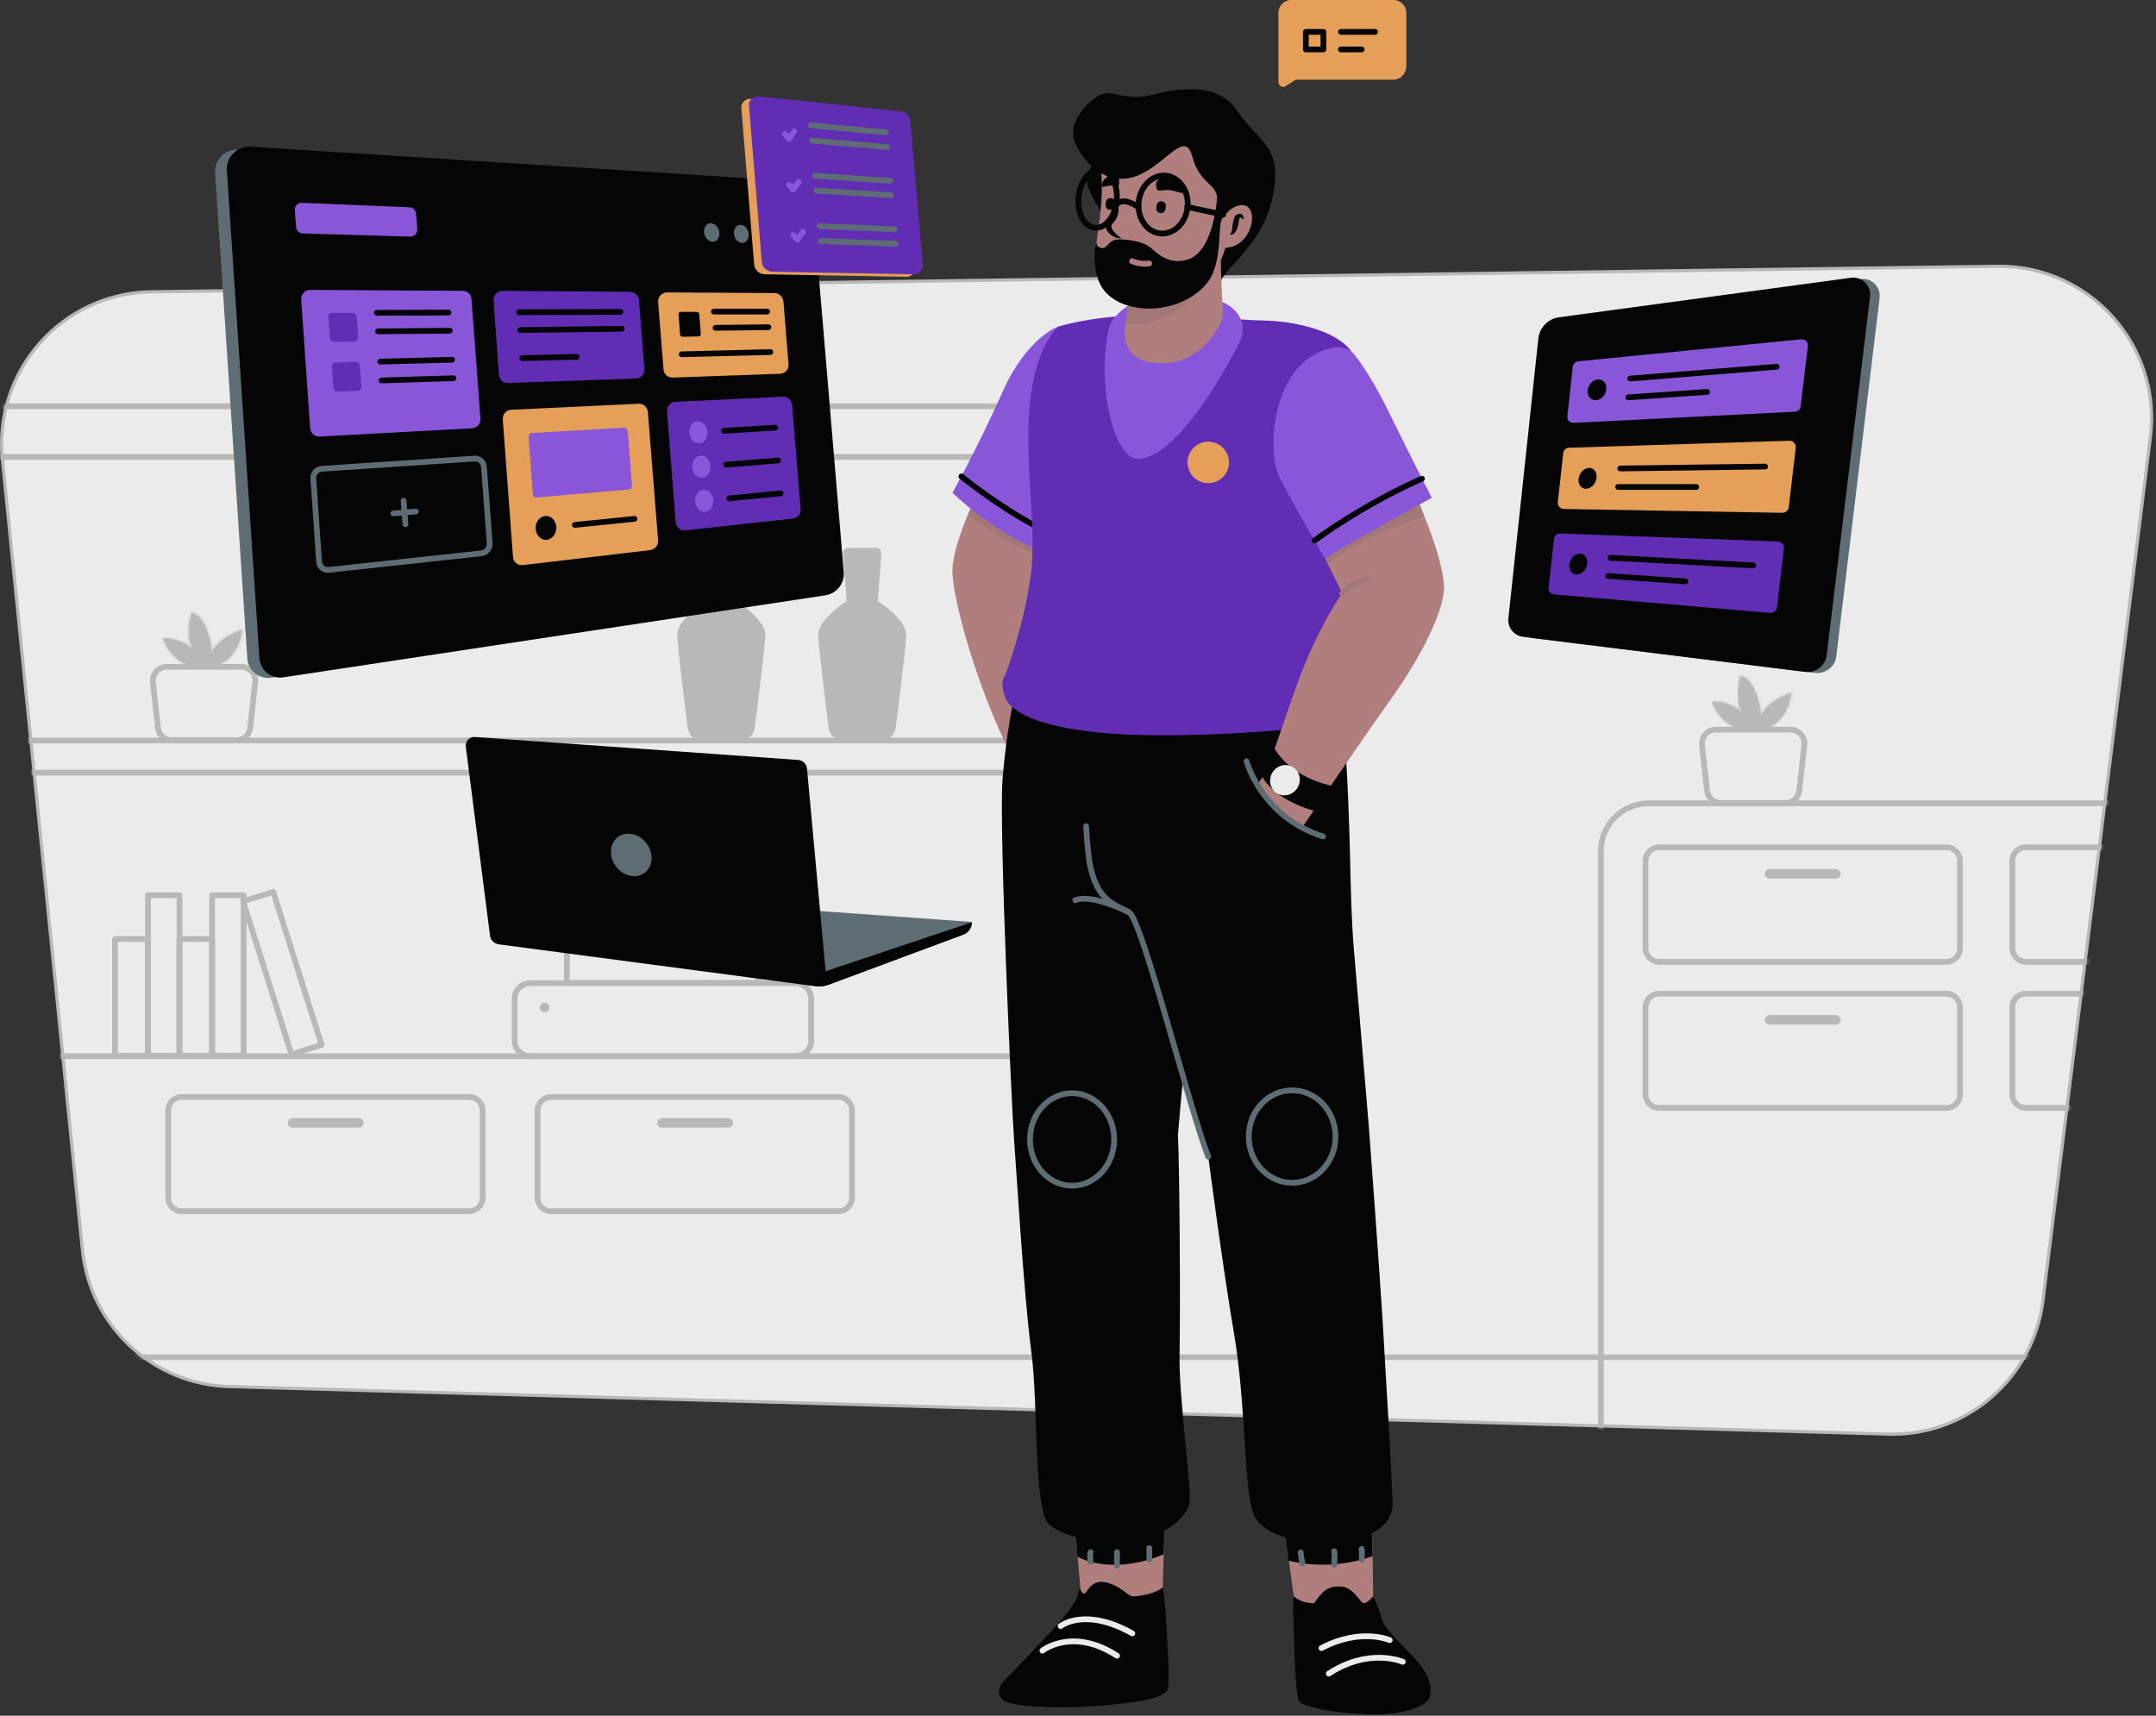 <svg width="676" height="538" viewBox="0 0 676 538" fill="none" xmlns="http://www.w3.org/2000/svg">
<rect x="0" y="0" width="676" height="538" fill="#333333" stroke="none"/>
<g opacity="0.9">
<path d="M591.859 449.7L591.857 449.7L71.857 434.8C47.908 434.107 28.215 415.8 25.84 391.95L25.84 391.95L0.74 143.95C-2.031 116.141 19.544 91.896 47.449 91.5C47.45 91.5 47.45 91.5 47.45 91.5L626.249 83.5C655.147 83.104 677.809 108.34 674.246 137.038L640.546 407.938C637.478 432.384 616.398 450.492 591.859 449.7Z" fill="white" stroke="#C6C6C6"/>
<mask id="mask0_301:4755" style="mask-type:alpha" maskUnits="userSpaceOnUse" x="0" y="82" width="676" height="369">
<path d="M591.859 449.7L591.857 449.7L71.857 434.8C47.908 434.107 28.215 415.8 25.84 391.95L25.84 391.95L0.74 143.95C-2.031 116.141 19.544 91.896 47.45 91.5C47.45 91.5 47.45 91.5 47.45 91.5L626.25 83.5C655.147 83.104 677.809 108.34 674.246 137.038L640.547 407.938C637.478 432.384 616.399 450.492 591.859 449.7Z" fill="#EAF9F3" stroke="#C6C6C6"/>
</mask>
<g mask="url(#mask0_301:4755)">
<path d="M516.943 517.5H932.443C940.743 517.5 947.443 510.8 947.443 502.5V266.9C947.443 258.6 940.743 251.9 932.443 251.9H516.943C508.643 251.9 501.943 258.6 501.943 266.9V502.5C501.943 510.8 508.743 517.5 516.943 517.5Z" stroke="#C6C6C6" stroke-width="1.8" stroke-miterlimit="10" stroke-linecap="round" stroke-linejoin="round"/>
<path d="M-32.157 501.7H386.943C395.243 501.7 401.943 495 401.943 486.7V142.4C401.943 134.1 395.243 127.4 386.943 127.4H-32.157C-40.458 127.4 -47.157 134.1 -47.157 142.4V486.7C-47.157 495 -40.358 501.7 -32.157 501.7Z" stroke="#C6C6C6" stroke-width="1.8" stroke-miterlimit="10" stroke-linecap="round" stroke-linejoin="round"/>
<path d="M539.543 251.8H559.843C562.043 251.8 563.842 250.2 564.142 248L565.743 233.6C566.043 231.1 564.043 228.8 561.443 228.8H537.943C535.343 228.8 533.442 231 533.642 233.6L535.243 248C535.543 250.2 537.343 251.8 539.543 251.8Z" stroke="#C6C6C6" stroke-width="1.8" stroke-miterlimit="10" stroke-linecap="round" stroke-linejoin="round"/>
<mask id="path-6-inside-1_301:4755" fill="white">
<path d="M552.043 228.9C552.043 228.9 560.043 228.1 561.643 217.3C561.643 217.3 554.443 219.4 552.143 224.5C552.143 224.5 551.143 213.1 545.743 212C545.743 212 543.343 220.5 547.143 224.7C547.143 224.7 544.243 219.9 536.843 220C536.843 220 538.743 226.8 546.043 228.8"/>
</mask>
<path d="M552.043 228.9C552.043 228.9 560.043 228.1 561.643 217.3C561.643 217.3 554.443 219.4 552.143 224.5C552.143 224.5 551.143 213.1 545.743 212C545.743 212 543.343 220.5 547.143 224.7C547.143 224.7 544.243 219.9 536.843 220C536.843 220 538.743 226.8 546.043 228.8" fill="#C6C6C6"/>
<path d="M561.643 217.3L562.632 217.447L562.86 215.903L561.363 216.34L561.643 217.3ZM552.143 224.5L551.146 224.587L551.481 228.4L553.054 224.911L552.143 224.5ZM545.743 212L545.942 211.02L545.032 210.835L544.78 211.728L545.743 212ZM547.143 224.7L546.401 225.371L547.998 224.183L547.143 224.7ZM536.843 220L536.829 219L535.53 219.018L535.879 220.269L536.843 220ZM552.043 228.9C552.142 229.895 552.143 229.895 552.143 229.895C552.144 229.895 552.144 229.895 552.145 229.895C552.146 229.895 552.147 229.894 552.149 229.894C552.151 229.894 552.155 229.894 552.158 229.893C552.166 229.893 552.175 229.891 552.186 229.89C552.208 229.887 552.238 229.883 552.275 229.878C552.349 229.867 552.452 229.851 552.58 229.826C552.834 229.777 553.19 229.695 553.618 229.56C554.471 229.292 555.619 228.813 556.818 227.967C559.246 226.257 561.792 223.113 562.632 217.447L560.653 217.153C559.893 222.287 557.639 224.943 555.667 226.333C554.666 227.037 553.714 227.433 553.018 227.652C552.67 227.762 552.388 227.826 552.199 227.863C552.105 227.881 552.034 227.892 551.99 227.899C551.968 227.902 551.953 227.904 551.945 227.905C551.941 227.905 551.939 227.905 551.938 227.905C551.938 227.905 551.939 227.905 551.939 227.905C551.94 227.905 551.94 227.905 551.941 227.905C551.941 227.905 551.942 227.905 551.942 227.905C551.942 227.905 551.943 227.905 552.043 228.9ZM561.643 217.3C561.363 216.34 561.362 216.34 561.362 216.34C561.362 216.34 561.361 216.34 561.361 216.34C561.361 216.341 561.36 216.341 561.359 216.341C561.357 216.341 561.355 216.342 561.353 216.343C561.348 216.344 561.341 216.346 561.333 216.349C561.316 216.354 561.293 216.361 561.263 216.37C561.204 216.389 561.119 216.416 561.011 216.452C560.796 216.524 560.491 216.631 560.119 216.776C559.377 217.065 558.361 217.505 557.268 218.114C555.113 219.314 552.513 221.247 551.231 224.089L553.054 224.911C554.073 222.653 556.222 220.986 558.242 219.861C559.236 219.307 560.165 218.904 560.844 218.64C561.183 218.508 561.458 218.411 561.646 218.348C561.74 218.317 561.812 218.294 561.859 218.279C561.882 218.272 561.9 218.267 561.91 218.264C561.916 218.262 561.92 218.261 561.922 218.26C561.923 218.26 561.923 218.26 561.923 218.26C561.923 218.26 561.923 218.26 561.923 218.26C561.923 218.26 561.923 218.26 561.923 218.26C561.923 218.26 561.923 218.26 561.643 217.3ZM552.143 224.5C553.139 224.413 553.139 224.412 553.139 224.412C553.139 224.412 553.139 224.412 553.139 224.411C553.139 224.411 553.138 224.41 553.138 224.409C553.138 224.407 553.138 224.404 553.138 224.401C553.137 224.394 553.136 224.385 553.135 224.372C553.133 224.348 553.129 224.314 553.125 224.269C553.115 224.18 553.101 224.051 553.082 223.888C553.042 223.562 552.98 223.099 552.889 222.54C552.706 221.425 552.403 219.918 551.923 218.367C551.445 216.824 550.777 215.187 549.841 213.845C548.906 212.504 547.636 211.365 545.942 211.02L545.543 212.98C546.549 213.185 547.429 213.883 548.2 214.989C548.971 216.094 549.565 217.513 550.012 218.958C550.457 220.395 550.742 221.806 550.915 222.863C551.002 223.391 551.06 223.826 551.096 224.128C551.114 224.279 551.127 224.396 551.135 224.474C551.139 224.514 551.142 224.543 551.144 224.562C551.145 224.572 551.146 224.579 551.146 224.583C551.146 224.585 551.146 224.586 551.146 224.587C551.146 224.587 551.146 224.588 551.146 224.588C551.146 224.588 551.146 224.588 551.146 224.588C551.146 224.588 551.146 224.587 552.143 224.5ZM545.743 212C544.78 211.728 544.78 211.729 544.78 211.729C544.78 211.729 544.78 211.729 544.78 211.73C544.78 211.73 544.779 211.731 544.779 211.732C544.779 211.734 544.778 211.736 544.777 211.739C544.776 211.744 544.774 211.752 544.771 211.761C544.766 211.78 544.759 211.807 544.749 211.842C544.731 211.911 544.706 212.011 544.675 212.138C544.613 212.392 544.531 212.757 544.445 213.205C544.273 214.1 544.084 215.343 544.019 216.728C543.891 219.435 544.222 222.962 546.401 225.371L547.884 224.029C546.264 222.238 545.894 219.415 546.016 216.822C546.076 215.557 546.25 214.412 546.409 213.582C546.488 213.168 546.564 212.836 546.619 212.609C546.646 212.495 546.669 212.408 546.684 212.351C546.691 212.322 546.697 212.301 546.7 212.288C546.702 212.281 546.704 212.276 546.704 212.274C546.705 212.272 546.705 212.272 546.705 212.271C546.705 212.271 546.705 212.271 546.705 212.271C546.705 212.271 546.705 212.271 546.705 212.271C546.705 212.272 546.705 212.272 545.743 212ZM547.143 224.7C547.998 224.183 547.998 224.182 547.998 224.182C547.998 224.182 547.997 224.181 547.997 224.181C547.997 224.18 547.996 224.179 547.996 224.178C547.994 224.176 547.993 224.174 547.992 224.172C547.989 224.167 547.985 224.161 547.98 224.154C547.971 224.139 547.959 224.121 547.944 224.098C547.914 224.052 547.872 223.989 547.817 223.912C547.707 223.758 547.546 223.547 547.33 223.298C546.9 222.8 546.25 222.147 545.352 221.501C543.546 220.201 540.765 218.947 536.829 219L536.856 221C540.321 220.953 542.689 222.049 544.183 223.124C544.935 223.665 545.473 224.207 545.817 224.605C545.989 224.805 546.113 224.967 546.19 225.076C546.229 225.13 546.256 225.17 546.272 225.195C546.28 225.207 546.285 225.215 546.288 225.219C546.289 225.221 546.289 225.222 546.289 225.221C546.289 225.221 546.289 225.221 546.288 225.22C546.288 225.22 546.288 225.219 546.288 225.219C546.287 225.219 546.287 225.218 546.287 225.218C546.287 225.218 546.287 225.217 547.143 224.7ZM536.843 220C535.879 220.269 535.88 220.27 535.88 220.27C535.88 220.27 535.88 220.271 535.88 220.271C535.88 220.272 535.88 220.273 535.881 220.274C535.881 220.276 535.882 220.278 535.883 220.281C535.884 220.287 535.887 220.294 535.889 220.303C535.894 220.321 535.902 220.345 535.911 220.375C535.93 220.435 535.957 220.52 535.994 220.625C536.068 220.837 536.18 221.134 536.337 221.494C536.651 222.213 537.149 223.188 537.89 224.23C539.375 226.317 541.852 228.689 545.778 229.764L546.307 227.836C542.933 226.911 540.81 224.883 539.52 223.07C538.874 222.162 538.44 221.312 538.17 220.693C538.035 220.385 537.941 220.135 537.883 219.967C537.853 219.883 537.833 219.819 537.82 219.779C537.814 219.759 537.81 219.744 537.807 219.736C537.806 219.732 537.805 219.73 537.805 219.729C537.805 219.728 537.805 219.728 537.805 219.729C537.805 219.729 537.805 219.729 537.805 219.729C537.805 219.73 537.805 219.73 537.805 219.73C537.806 219.73 537.806 219.731 536.843 220Z" fill="#C6C6C6" mask="url(#path-6-inside-1_301:4755)"/>
<path d="M53.843 232.1H74.143C76.343 232.1 78.142 230.5 78.442 228.3L80.043 213.9C80.343 211.4 78.343 209.1 75.743 209.1H52.242C49.642 209.1 47.742 211.3 47.943 213.9L49.542 228.3C49.742 230.4 51.643 232.1 53.843 232.1Z" stroke="#C6C6C6" stroke-width="1.8" stroke-miterlimit="10" stroke-linecap="round" stroke-linejoin="round"/>
<mask id="path-9-inside-2_301:4755" fill="white">
<path d="M66.343 209.1C66.343 209.1 74.343 208.3 75.942 197.5C75.942 197.5 68.743 199.6 66.442 204.7C66.442 204.7 65.442 193.3 60.042 192.2C60.042 192.2 57.642 200.7 61.443 204.9C61.443 204.9 58.542 200.1 51.142 200.2C51.142 200.2 53.042 207 60.343 209"/>
</mask>
<path d="M66.343 209.1C66.343 209.1 74.343 208.3 75.942 197.5C75.942 197.5 68.743 199.6 66.442 204.7C66.442 204.7 65.442 193.3 60.042 192.2C60.042 192.2 57.642 200.7 61.443 204.9C61.443 204.9 58.542 200.1 51.142 200.2C51.142 200.2 53.042 207 60.343 209" fill="#C6C6C6"/>
<path d="M75.942 197.5L76.932 197.647L77.16 196.103L75.662 196.54L75.942 197.5ZM66.442 204.7L65.446 204.787L65.781 208.6L67.354 205.111L66.442 204.7ZM60.042 192.2L60.242 191.22L59.332 191.035L59.08 191.928L60.042 192.2ZM61.443 204.9L60.701 205.571L62.298 204.383L61.443 204.9ZM51.142 200.2L51.129 199.2L49.83 199.218L50.179 200.469L51.142 200.2ZM66.343 209.1C66.442 210.095 66.443 210.095 66.443 210.095C66.444 210.095 66.444 210.095 66.445 210.095C66.446 210.095 66.447 210.095 66.449 210.094C66.451 210.094 66.454 210.094 66.458 210.093C66.466 210.093 66.475 210.091 66.486 210.09C66.508 210.087 66.538 210.084 66.575 210.078C66.649 210.068 66.752 210.051 66.879 210.026C67.135 209.977 67.49 209.895 67.918 209.76C68.771 209.492 69.919 209.013 71.118 208.168C73.546 206.457 76.092 203.313 76.932 197.647L74.953 197.353C74.193 202.487 71.939 205.143 69.967 206.533C68.966 207.237 68.014 207.633 67.317 207.852C66.97 207.962 66.688 208.026 66.499 208.063C66.405 208.081 66.334 208.092 66.29 208.099C66.268 208.102 66.253 208.104 66.245 208.105C66.241 208.105 66.239 208.105 66.239 208.105C66.238 208.105 66.239 208.105 66.239 208.105C66.24 208.105 66.24 208.105 66.241 208.105C66.241 208.105 66.242 208.105 66.242 208.105C66.242 208.105 66.243 208.105 66.343 209.1ZM75.942 197.5C75.662 196.54 75.662 196.54 75.662 196.54C75.662 196.54 75.661 196.54 75.661 196.54C75.661 196.541 75.66 196.541 75.659 196.541C75.657 196.542 75.656 196.542 75.653 196.543C75.648 196.544 75.641 196.546 75.633 196.549C75.617 196.554 75.593 196.561 75.563 196.57C75.504 196.589 75.419 196.616 75.311 196.652C75.096 196.724 74.791 196.831 74.419 196.976C73.677 197.265 72.661 197.705 71.569 198.314C69.413 199.514 66.812 201.447 65.531 204.289L67.354 205.111C68.373 202.853 70.522 201.186 72.542 200.061C73.536 199.507 74.465 199.104 75.144 198.84C75.483 198.708 75.758 198.611 75.946 198.549C76.04 198.517 76.112 198.494 76.159 198.479C76.183 198.472 76.2 198.467 76.21 198.464C76.216 198.462 76.22 198.461 76.222 198.46C76.223 198.46 76.223 198.46 76.223 198.46C76.223 198.46 76.223 198.46 76.223 198.46C76.223 198.46 76.223 198.46 76.223 198.46C76.223 198.46 76.222 198.46 75.942 197.5ZM66.442 204.7C67.439 204.613 67.439 204.612 67.439 204.612C67.439 204.612 67.439 204.612 67.439 204.611C67.439 204.611 67.439 204.61 67.438 204.609C67.438 204.607 67.438 204.604 67.438 204.601C67.437 204.594 67.436 204.585 67.435 204.572C67.433 204.548 67.429 204.514 67.425 204.469C67.415 204.38 67.401 204.251 67.382 204.088C67.343 203.762 67.28 203.299 67.189 202.74C67.006 201.625 66.703 200.118 66.223 198.567C65.745 197.024 65.077 195.387 64.141 194.045C63.206 192.704 61.936 191.565 60.242 191.22L59.843 193.18C60.849 193.385 61.729 194.083 62.5 195.189C63.271 196.294 63.865 197.713 64.312 199.158C64.757 200.595 65.042 202.006 65.215 203.063C65.302 203.591 65.36 204.026 65.396 204.328C65.414 204.479 65.427 204.596 65.435 204.674C65.439 204.714 65.442 204.743 65.444 204.762C65.445 204.772 65.446 204.779 65.446 204.783C65.446 204.785 65.446 204.786 65.446 204.787C65.446 204.788 65.446 204.788 65.446 204.788C65.446 204.788 65.446 204.788 65.446 204.788C65.446 204.788 65.446 204.787 66.442 204.7ZM60.042 192.2C59.08 191.928 59.08 191.929 59.08 191.929C59.08 191.929 59.08 191.929 59.08 191.93C59.08 191.93 59.079 191.931 59.079 191.932C59.079 191.934 59.078 191.936 59.077 191.939C59.076 191.944 59.074 191.952 59.071 191.961C59.066 191.98 59.059 192.007 59.049 192.042C59.031 192.111 59.006 192.211 58.975 192.338C58.913 192.592 58.831 192.957 58.745 193.405C58.573 194.3 58.384 195.543 58.319 196.928C58.191 199.635 58.522 203.162 60.701 205.571L62.184 204.229C60.563 202.438 60.194 199.615 60.316 197.022C60.376 195.757 60.55 194.612 60.709 193.782C60.788 193.368 60.864 193.036 60.919 192.809C60.946 192.695 60.968 192.608 60.984 192.551C60.991 192.522 60.997 192.501 61.001 192.488C61.002 192.481 61.004 192.476 61.004 192.474C61.005 192.472 61.005 192.472 61.005 192.471C61.005 192.471 61.005 192.471 61.005 192.471C61.005 192.471 61.005 192.471 61.005 192.471C61.005 192.472 61.005 192.472 60.042 192.2ZM61.443 204.9C62.298 204.383 62.298 204.382 62.298 204.382C62.298 204.382 62.297 204.381 62.297 204.381C62.297 204.38 62.296 204.379 62.296 204.378C62.294 204.376 62.293 204.374 62.292 204.372C62.289 204.367 62.285 204.361 62.28 204.354C62.271 204.339 62.259 204.321 62.244 204.298C62.214 204.252 62.172 204.189 62.117 204.112C62.007 203.958 61.846 203.747 61.63 203.498C61.2 203 60.55 202.347 59.652 201.701C57.846 200.401 55.065 199.147 51.129 199.2L51.156 201.2C54.62 201.153 56.989 202.249 58.483 203.324C59.236 203.865 59.773 204.407 60.117 204.805C60.289 205.005 60.413 205.167 60.49 205.276C60.529 205.33 60.556 205.37 60.572 205.395C60.58 205.407 60.585 205.415 60.588 205.419C60.589 205.421 60.589 205.422 60.589 205.421C60.589 205.421 60.589 205.421 60.588 205.42C60.588 205.42 60.588 205.419 60.588 205.419C60.587 205.419 60.587 205.418 60.587 205.418C60.587 205.418 60.587 205.417 61.443 204.9ZM51.142 200.2C50.179 200.469 50.18 200.47 50.18 200.47C50.18 200.47 50.18 200.471 50.18 200.471C50.18 200.472 50.181 200.473 50.181 200.474C50.181 200.476 50.182 200.478 50.183 200.481C50.184 200.487 50.187 200.494 50.189 200.503C50.194 200.521 50.202 200.545 50.211 200.575C50.23 200.635 50.257 200.72 50.294 200.825C50.368 201.037 50.48 201.334 50.637 201.694C50.951 202.413 51.449 203.388 52.19 204.43C53.675 206.517 56.152 208.889 60.078 209.964L60.607 208.036C57.233 207.111 55.11 205.083 53.82 203.27C53.174 202.362 52.74 201.512 52.47 200.893C52.335 200.585 52.241 200.335 52.183 200.167C52.153 200.083 52.133 200.019 52.12 199.979C52.114 199.959 52.11 199.944 52.107 199.936C52.106 199.932 52.105 199.93 52.105 199.929C52.105 199.928 52.105 199.928 52.105 199.929C52.105 199.929 52.105 199.929 52.105 199.929C52.105 199.93 52.105 199.93 52.105 199.93C52.105 199.931 52.106 199.931 51.142 200.2Z" fill="#C6C6C6" mask="url(#path-9-inside-2_301:4755)"/>
<path d="M520.143 301.6H610.343C612.643 301.6 614.543 299.7 614.543 297.4V269.9C614.543 267.6 612.643 265.7 610.343 265.7H520.143C517.843 265.7 515.943 267.6 515.943 269.9V297.3C515.943 299.7 517.843 301.6 520.143 301.6Z" stroke="#C6C6C6" stroke-width="1.8" stroke-miterlimit="10" stroke-linecap="round" stroke-linejoin="round"/>
<path d="M575.643 275H554.843C554.319 275 553.843 274.524 553.843 274C553.843 273.476 554.319 273 554.843 273H575.643C576.166 273 576.643 273.476 576.643 274C576.643 274.524 576.166 275 575.643 275Z" fill="#C6C6C6" stroke="#C6C6C6"/>
<path d="M520.143 347.4H610.343C612.643 347.4 614.543 345.5 614.543 343.2V315.8C614.543 313.5 612.643 311.6 610.343 311.6H520.143C517.843 311.6 515.943 313.5 515.943 315.8V343.2C515.943 345.5 517.843 347.4 520.143 347.4Z" stroke="#C6C6C6" stroke-width="1.8" stroke-miterlimit="10" stroke-linecap="round" stroke-linejoin="round"/>
<path d="M575.643 320.8H554.843C554.319 320.8 553.843 320.324 553.843 319.8C553.843 319.276 554.319 318.8 554.843 318.8H575.643C576.166 318.8 576.643 319.276 576.643 319.8C576.643 320.324 576.166 320.8 575.643 320.8Z" fill="#C6C6C6" stroke="#C6C6C6"/>
<path d="M56.943 379.8H147.143C149.443 379.8 151.343 377.9 151.343 375.6V348.2C151.343 345.9 149.443 344 147.143 344H56.943C54.642 344 52.742 345.9 52.742 348.2V375.6C52.742 377.9 54.642 379.8 56.943 379.8Z" stroke="#C6C6C6" stroke-width="1.8" stroke-miterlimit="10" stroke-linecap="round" stroke-linejoin="round"/>
<path d="M112.543 353.1H91.743C91.406 353.1 91.165 352.99 91.009 352.834C90.853 352.678 90.743 352.436 90.743 352.1C90.743 351.576 91.219 351.1 91.743 351.1H112.543C113.066 351.1 113.543 351.576 113.543 352.1C113.543 352.624 113.066 353.1 112.543 353.1Z" fill="#C6C6C6" stroke="#C6C6C6"/>
<path d="M172.743 379.8H262.943C265.243 379.8 267.143 377.9 267.143 375.6V348.2C267.143 345.9 265.243 344 262.943 344H172.743C170.443 344 168.543 345.9 168.543 348.2V375.6C168.543 377.9 170.443 379.8 172.743 379.8Z" stroke="#C6C6C6" stroke-width="1.8" stroke-miterlimit="10" stroke-linecap="round" stroke-linejoin="round"/>
<path d="M228.343 353.1H207.543C207.206 353.1 206.965 352.99 206.809 352.834C206.652 352.678 206.543 352.436 206.543 352.1C206.543 351.576 207.019 351.1 207.543 351.1H228.343C228.866 351.1 229.343 351.576 229.343 352.1C229.343 352.624 228.866 353.1 228.343 353.1Z" fill="#C6C6C6" stroke="#C6C6C6"/>
<path d="M635.143 301.6H725.343C727.643 301.6 729.543 299.7 729.543 297.4V269.9C729.543 267.6 727.643 265.7 725.343 265.7H635.143C632.843 265.7 630.943 267.6 630.943 269.9V297.3C630.943 299.7 632.843 301.6 635.143 301.6Z" stroke="#C6C6C6" stroke-width="1.8" stroke-miterlimit="10" stroke-linecap="round" stroke-linejoin="round"/>
<path d="M690.643 275H669.843C669.319 275 668.843 274.524 668.843 274C668.843 273.476 669.319 273 669.843 273H690.643C691.166 273 691.643 273.476 691.643 274C691.643 274.524 691.166 275 690.643 275Z" fill="#C6C6C6" stroke="#C6C6C6"/>
<path d="M635.143 347.4H725.343C727.643 347.4 729.543 345.5 729.543 343.2V315.8C729.543 313.5 727.643 311.6 725.343 311.6H635.143C632.843 311.6 630.943 313.5 630.943 315.8V343.2C630.943 345.5 632.843 347.4 635.143 347.4Z" stroke="#C6C6C6" stroke-width="1.8" stroke-miterlimit="10" stroke-linecap="round" stroke-linejoin="round"/>
<path d="M690.643 320.8H669.843C669.319 320.8 668.843 320.324 668.843 319.8C668.843 319.276 669.319 318.8 669.843 318.8H690.643C691.166 318.8 691.643 319.276 691.643 319.8C691.643 320.324 691.166 320.8 690.643 320.8Z" fill="#C6C6C6" stroke="#C6C6C6"/>
<path d="M-74.358 232.2H380.643C383.143 232.2 385.243 230.1 385.243 227.6V147.9C385.243 145.4 383.143 143.3 380.643 143.3H-74.358C-76.858 143.3 -78.957 145.4 -78.957 147.9V227.6C-78.957 230.2 -76.858 232.2 -74.358 232.2Z" stroke="#C6C6C6" stroke-width="1.8" stroke-miterlimit="10" stroke-linecap="round" stroke-linejoin="round"/>
<path d="M-74.358 331.2H380.643C383.143 331.2 385.243 329.1 385.243 326.6V246.9C385.243 244.4 383.143 242.3 380.643 242.3H-74.358C-76.858 242.3 -78.957 244.4 -78.957 246.9V326.6C-78.957 329.1 -76.858 331.2 -74.358 331.2Z" stroke="#C6C6C6" stroke-width="1.8" stroke-miterlimit="10" stroke-linecap="round" stroke-linejoin="round"/>
<path d="M344.774 232.288L354.674 232.288L354.674 181.988L344.774 181.988L344.774 232.288Z" stroke="#C6C6C6" stroke-width="1.8" stroke-miterlimit="10" stroke-linecap="round" stroke-linejoin="round"/>
<path d="M334.431 232.203L344.731 232.203L344.731 195.603L334.431 195.603L334.431 232.203Z" stroke="#C6C6C6" stroke-width="1.8" stroke-miterlimit="10" stroke-linecap="round" stroke-linejoin="round"/>
<path d="M46.396 331.029L56.296 331.029L56.296 280.729L46.396 280.729L46.396 331.029Z" stroke="#C6C6C6" stroke-width="1.8" stroke-miterlimit="10" stroke-linecap="round" stroke-linejoin="round"/>
<path d="M36.053 331.043L46.353 331.043L46.353 294.443L36.053 294.443L36.053 331.043Z" stroke="#C6C6C6" stroke-width="1.8" stroke-miterlimit="10" stroke-linecap="round" stroke-linejoin="round"/>
<path d="M66.482 331.029L76.382 331.029L76.382 280.729L66.482 280.729L66.482 331.029Z" stroke="#C6C6C6" stroke-width="1.8" stroke-miterlimit="10" stroke-linecap="round" stroke-linejoin="round"/>
<path d="M91.385 330.619L100.825 327.638L85.68 279.672L76.239 282.652L91.385 330.619Z" stroke="#C6C6C6" stroke-width="1.8" stroke-miterlimit="10" stroke-linecap="round" stroke-linejoin="round"/>
<path d="M56.239 331.043L66.539 331.043L66.539 294.443L56.239 294.443L56.239 331.043Z" stroke="#C6C6C6" stroke-width="1.8" stroke-miterlimit="10" stroke-linecap="round" stroke-linejoin="round"/>
<path d="M265.713 188.92L265.713 188.92L265.963 188.759L265.941 188.463L264.841 173.563L264.841 173.563L264.84 173.55C264.772 172.874 265.308 172.3 266.043 172.3H270.343H274.643C275.324 172.3 275.835 172.83 275.842 173.583L274.744 188.463L274.722 188.759L274.972 188.92L274.972 188.92L274.972 188.92L274.973 188.921L274.977 188.924L274.995 188.935C275.011 188.946 275.035 188.962 275.067 188.983C275.131 189.026 275.226 189.089 275.347 189.172C275.589 189.337 275.935 189.579 276.351 189.884C277.184 190.496 278.291 191.359 279.392 192.369C280.496 193.38 281.581 194.526 282.381 195.7C283.186 196.882 283.664 198.04 283.643 199.088C283.543 202.759 281.349 220.415 280.347 228.234C280.079 230.192 278.486 231.6 276.543 231.6H270.343H264.143C262.199 231.6 260.606 230.192 260.338 228.234C259.336 220.415 257.142 202.759 257.042 199.088C257.021 198.04 257.499 196.882 258.304 195.7C259.104 194.526 260.189 193.38 261.293 192.369C262.394 191.359 263.501 190.496 264.334 189.884C264.75 189.579 265.096 189.337 265.338 189.172C265.459 189.089 265.554 189.026 265.618 188.983C265.65 188.962 265.674 188.946 265.69 188.935L265.708 188.924L265.712 188.921L265.713 188.92L265.713 188.92Z" fill="#C6C6C6" stroke="#C6C6C6"/>
<path d="M221.513 188.92L221.513 188.92L221.763 188.759L221.741 188.463L220.641 173.563L220.641 173.563L220.64 173.55C220.572 172.874 221.108 172.3 221.843 172.3H226.143H230.443C231.124 172.3 231.635 172.83 231.642 173.583L230.544 188.463L230.522 188.759L230.772 188.92L230.772 188.92L230.772 188.92L230.773 188.921L230.777 188.924L230.795 188.935C230.811 188.946 230.835 188.962 230.867 188.983C230.931 189.026 231.026 189.089 231.147 189.172C231.389 189.337 231.735 189.579 232.151 189.884C232.984 190.496 234.091 191.359 235.192 192.369C236.296 193.38 237.381 194.526 238.181 195.7C238.986 196.882 239.464 198.04 239.443 199.088C239.343 202.759 237.149 220.415 236.147 228.234C235.879 230.192 234.286 231.6 232.343 231.6H226.143H219.943C217.999 231.6 216.406 230.192 216.138 228.234C215.136 220.415 212.942 202.759 212.842 199.088C212.821 198.04 213.299 196.882 214.104 195.7C214.904 194.526 215.989 193.38 217.093 192.369C218.194 191.359 219.301 190.496 220.134 189.884C220.55 189.579 220.896 189.337 221.138 189.172C221.259 189.089 221.354 189.026 221.418 188.983C221.45 188.962 221.474 188.946 221.49 188.935L221.508 188.924L221.512 188.921L221.513 188.92L221.513 188.92Z" fill="#C6C6C6" stroke="#C6C6C6"/>
<path d="M662.743 425.6H-270.157" stroke="#C6C6C6" stroke-width="1.8" stroke-miterlimit="10" stroke-linecap="round" stroke-linejoin="round"/>
<path d="M249.443 331.2H166.243C163.543 331.2 161.342 329 161.342 326.3V313.2C161.342 310.5 163.543 308.3 166.243 308.3H249.443C252.143 308.3 254.342 310.5 254.342 313.2V326.3C254.342 329 252.143 331.2 249.443 331.2Z" stroke="#C6C6C6" stroke-width="1.8" stroke-miterlimit="10" stroke-linecap="round" stroke-linejoin="round"/>
<path d="M237.743 287.2H177.743V308.2H237.743V287.2Z" stroke="#C6C6C6" stroke-width="1.8" stroke-miterlimit="10" stroke-linecap="round" stroke-linejoin="round"/>
<path d="M171.743 315.9C171.743 316.452 171.295 316.9 170.743 316.9C170.19 316.9 169.743 316.452 169.743 315.9C169.743 315.348 170.19 314.9 170.743 314.9C171.295 314.9 171.743 315.348 171.743 315.9Z" fill="#C6C6C6" stroke="#C6C6C6"/>
</g>
<path d="M259.842 308.7L302.043 293C303.643 292.4 304.743 290.8 304.743 289.1L220.943 283.1L233.842 306.3L255.643 309.2C257.043 309.4 258.542 309.2 259.842 308.7Z" fill="#63737A"/>
<path d="M153.643 293.4L146.043 234.1C145.843 232.4 147.243 231 148.843 231.1L250.243 238.3C251.743 238.4 252.943 239.6 253.043 241.1L259.043 306.4C259.243 308.1 257.743 309.5 256.043 309.3L156.243 296.1C154.843 295.8 153.743 294.7 153.643 293.4Z" fill="black"/>
<path d="M304.743 289.2C304.743 291 303.643 292.5 302.043 293.1L259.842 308.8C258.842 309.2 257.643 309.4 256.543 309.3C254.943 308.1 253.943 306.2 253.943 306.2L304.743 289.2Z" fill="black"/>
<path d="M202.087 273.715C204.753 271.746 205.052 267.63 202.756 264.52C200.459 261.41 196.437 260.485 193.771 262.453C191.106 264.421 190.806 268.538 193.103 271.648C195.399 274.758 199.422 275.683 202.087 273.715Z" fill="#63737A"/>
<path d="M436.842 25H406.243L403.142 27C402.142 27.7 400.842 26.9 400.842 25.7V4C400.842 1.8 402.642 0 404.842 0H436.943C439.143 0 440.943 1.8 440.943 4V20.9C440.843 23.2 439.042 25 436.842 25Z" fill="#F8AB5D"/>
<path d="M420.443 10H431.142" stroke="black" stroke-width="1.8" stroke-miterlimit="10" stroke-linecap="round" stroke-linejoin="round"/>
<path d="M420.443 15.5H426.943" stroke="black" stroke-width="1.8" stroke-miterlimit="10" stroke-linecap="round" stroke-linejoin="round"/>
<path d="M414.943 10H409.443V15.5H414.943V10Z" stroke="black" stroke-width="1.8" stroke-miterlimit="10" stroke-linecap="round" stroke-linejoin="round"/>
<path d="M254.042 186.9L85.043 212.5C81.243 213.1 77.843 210.3 77.543 206.5L67.442 54.3C67.142 50.1 70.642 46.6 74.843 46.9L244.143 57.7C247.342 57.9 249.943 60.4 250.243 63.6L259.942 179.5C260.242 183 257.643 186.3 254.042 186.9Z" fill="#63737A"/>
<path d="M258.643 186.7L88.843 212.4C85.043 213 81.642 210.2 81.343 206.4L71.142 53.5C70.843 49.3 74.343 45.7 78.642 46L248.643 56.8C251.842 57 254.443 59.5 254.743 62.8L264.542 179.2C264.942 182.9 262.342 186.2 258.643 186.7Z" fill="black"/>
<path d="M147.942 134.3L100.142 136.9C98.642 137 97.343 135.8 97.243 134.3L94.442 93.9C94.343 92.3 95.642 90.9 97.243 90.9L145.042 91.2C146.542 91.2 147.742 92.3 147.842 93.8L150.642 131.3C150.742 132.9 149.542 134.2 147.942 134.3Z" fill="#925AEC"/>
<path d="M199.343 118.7L159.343 120.1C157.843 120.2 156.543 119 156.443 117.5L154.743 94.2C154.643 92.6 155.943 91.2 157.543 91.2L197.543 91.5C198.943 91.5 200.143 92.6 200.343 94.1L202.043 115.7C202.143 117.3 200.943 118.7 199.343 118.7Z" fill="#652CC2"/>
<path d="M244.643 117.2L210.943 118.4C209.443 118.5 208.143 117.3 208.043 115.8L206.343 94.7C206.243 93.1 207.543 91.7 209.143 91.7L242.843 91.9C244.243 91.9 245.443 93 245.643 94.5L247.243 114.2C247.443 115.7 246.243 117.1 244.643 117.2Z" fill="#F8AB5D"/>
<path d="M150.943 173.5L103.143 178.7C101.543 178.9 100.143 177.7 100.043 176.1L98.243 150C98.142 148.5 99.343 147.1 100.842 147L148.743 143.8C150.243 143.7 151.643 144.8 151.743 146.4L153.543 170.5C153.543 172 152.443 173.3 150.943 173.5Z" stroke="#63737A" stroke-width="1.8" stroke-miterlimit="10" stroke-linecap="round" stroke-linejoin="round"/>
<path d="M203.842 172.5L163.942 177.2C162.342 177.4 160.942 176.2 160.842 174.6L157.642 131.5C157.542 129.9 158.742 128.6 160.242 128.5L200.242 126.6C201.742 126.5 203.042 127.7 203.142 129.2L206.342 169.5C206.442 171 205.342 172.3 203.842 172.5Z" fill="#F8AB5D"/>
<path d="M195.542 134.1L166.842 135.8C166.142 135.8 165.642 136.4 165.742 137.1L167.042 154.9C167.142 155.6 167.642 156.1 168.342 156L197.042 153.5C197.742 153.4 198.242 152.9 198.142 152.2L196.842 135.2C196.742 134.6 196.142 134.1 195.542 134.1Z" fill="#925AEC"/>
<path d="M248.642 162.6L214.942 166.3C213.342 166.5 211.942 165.3 211.842 163.7L209.142 129C209.042 127.4 210.242 126.1 211.742 126L245.442 124.4C246.942 124.3 248.242 125.5 248.342 127L251.042 159.6C251.242 161.1 250.142 162.4 248.642 162.6Z" fill="#652CC2"/>
<path d="M126.542 157L127.142 164.4" stroke="#63737A" stroke-width="1.8" stroke-miterlimit="10" stroke-linecap="round" stroke-linejoin="round"/>
<path d="M123.342 161L130.342 160.4" stroke="#63737A" stroke-width="1.8" stroke-miterlimit="10" stroke-linecap="round" stroke-linejoin="round"/>
<path d="M174.443 165.2C174.243 163.2 172.743 161.6 170.943 161.8C169.143 162 167.743 163.8 167.943 165.9C168.143 168 169.743 169.5 171.543 169.3C173.243 169 174.543 167.2 174.443 165.2Z" fill="black"/>
<path d="M180.243 164.6L198.943 162.7" stroke="black" stroke-width="1.8" stroke-miterlimit="10" stroke-linecap="round" stroke-linejoin="round"/>
<path d="M221.843 135.4C221.643 133.5 220.343 132.1 218.743 132.1C217.143 132.2 216.043 133.8 216.143 135.7C216.343 137.6 217.643 139.1 219.243 139C220.943 138.9 222.043 137.3 221.843 135.4Z" fill="#925AEC"/>
<path d="M226.943 135.1L243.043 134.1" stroke="black" stroke-width="1.8" stroke-miterlimit="10" stroke-linecap="round" stroke-linejoin="round"/>
<path d="M222.743 146.1C222.543 144.2 221.243 142.8 219.643 142.9C218.043 143 216.942 144.7 217.042 146.6C217.242 148.5 218.643 150 220.143 149.8C221.743 149.6 222.943 148 222.743 146.1Z" fill="#925AEC"/>
<path d="M227.742 145.7L243.942 144.4" stroke="black" stroke-width="1.8" stroke-miterlimit="10" stroke-linecap="round" stroke-linejoin="round"/>
<path d="M223.643 156.8C223.443 154.9 222.143 153.5 220.543 153.6C218.943 153.7 217.843 155.4 217.943 157.3C218.143 159.2 219.543 160.6 221.043 160.5C222.643 160.3 223.743 158.7 223.643 156.8Z" fill="#925AEC"/>
<path d="M228.643 156.3L244.743 154.7" stroke="black" stroke-width="1.8" stroke-miterlimit="10" stroke-linecap="round" stroke-linejoin="round"/>
<path d="M111.143 107.1L104.643 107.2C104.043 107.2 103.543 106.7 103.443 106.1L102.943 99.3C102.943 98.6 103.443 98.1 104.143 98.1H110.643C111.243 98.1 111.742 98.6 111.842 99.2L112.342 105.9C112.242 106.5 111.743 107.1 111.143 107.1Z" fill="#652CC2"/>
<path d="M118.143 98.1L140.643 98" stroke="black" stroke-width="1.8" stroke-miterlimit="10" stroke-linecap="round" stroke-linejoin="round"/>
<path d="M118.543 103.9L141.043 103.7" stroke="black" stroke-width="1.8" stroke-miterlimit="10" stroke-linecap="round" stroke-linejoin="round"/>
<path d="M219.042 105.5L213.942 105.6C213.642 105.6 213.342 105.3 213.242 105L212.742 98.5C212.742 98.1 213.042 97.8 213.442 97.8H218.542C218.842 97.8 219.142 98.1 219.242 98.4L219.742 104.8C219.742 105.1 219.442 105.5 219.042 105.5Z" fill="black"/>
<path d="M223.842 97.7H240.542" stroke="black" stroke-width="1.8" stroke-miterlimit="10" stroke-linecap="round" stroke-linejoin="round"/>
<path d="M224.342 102.8L240.942 102.6" stroke="black" stroke-width="1.8" stroke-miterlimit="10" stroke-linecap="round" stroke-linejoin="round"/>
<path d="M213.742 111.1L241.542 110.4" stroke="black" stroke-width="1.8" stroke-miterlimit="10" stroke-linecap="round" stroke-linejoin="round"/>
<path d="M112.242 122.6L105.742 122.8C105.142 122.8 104.542 122.3 104.542 121.7L104.042 114.9C104.042 114.2 104.542 113.7 105.142 113.7L111.642 113.5C112.242 113.5 112.742 114 112.842 114.6L113.342 121.3C113.342 122 112.842 122.6 112.242 122.6Z" fill="#652CC2"/>
<path d="M119.242 113.4L141.742 112.8" stroke="black" stroke-width="1.8" stroke-miterlimit="10" stroke-linecap="round" stroke-linejoin="round"/>
<path d="M119.642 119.3L142.142 118.6" stroke="black" stroke-width="1.8" stroke-miterlimit="10" stroke-linecap="round" stroke-linejoin="round"/>
<path d="M128.643 74.2L94.942 73.2C93.843 73.2 92.942 72.3 92.843 71.2L92.442 65.9C92.343 64.6 93.442 63.5 94.642 63.6L128.342 65C129.442 65 130.342 65.9 130.442 67L130.842 71.9C130.942 73.1 129.943 74.2 128.643 74.2Z" fill="#925AEC"/>
<path d="M162.742 97.9L194.542 97.8" stroke="black" stroke-width="1.8" stroke-miterlimit="10" stroke-linecap="round" stroke-linejoin="round"/>
<path d="M163.143 103.5L194.943 103.1" stroke="black" stroke-width="1.8" stroke-miterlimit="10" stroke-linecap="round" stroke-linejoin="round"/>
<path d="M163.742 112.3L180.842 111.9" stroke="black" stroke-width="1.8" stroke-miterlimit="10" stroke-linecap="round" stroke-linejoin="round"/>
<path d="M243.643 73.7C243.543 72.2 242.443 70.9 241.143 70.8C239.943 70.7 238.943 72 239.143 73.5C239.243 75.1 240.343 76.4 241.643 76.4C242.843 76.5 243.743 75.2 243.643 73.7Z" fill="#63737A"/>
<path d="M234.743 73.4C234.643 71.8 233.443 70.5 232.243 70.5C230.943 70.4 230.043 71.7 230.143 73.3C230.243 74.9 231.443 76.2 232.743 76.2C233.943 76.2 234.843 74.9 234.743 73.4Z" fill="#63737A"/>
<path d="M225.542 73C225.442 71.4 224.242 70.1 222.942 70C221.642 69.9 220.642 71.2 220.742 72.8C220.842 74.4 222.042 75.7 223.342 75.8C224.742 75.9 225.642 74.6 225.542 73Z" fill="#63737A"/>
<path d="M284.243 86.8L239.842 86C238.042 86 236.542 84.6 236.442 82.8L232.442 33.9C232.342 32.2 233.742 30.9 235.342 31L279.942 35.7C281.642 35.9 282.942 37.2 283.042 38.9L286.942 83.8C287.042 85.5 285.843 86.8 284.243 86.8Z" fill="#F8AB5D"/>
<path d="M286.643 86L242.243 85.2C240.443 85.2 238.942 83.8 238.842 82L234.842 33.1C234.742 31.4 236.143 30.1 237.743 30.2L282.342 34.9C284.042 35.1 285.342 36.4 285.442 38.1L289.342 83C289.442 84.7 288.143 86 286.643 86Z" fill="#652CC2"/>
<path d="M254.242 39.3L277.742 41.5" stroke="#63737A" stroke-width="1.8" stroke-miterlimit="10" stroke-linecap="round" stroke-linejoin="round"/>
<path d="M254.642 44.1L278.142 46.1" stroke="#63737A" stroke-width="1.8" stroke-miterlimit="10" stroke-linecap="round" stroke-linejoin="round"/>
<path d="M255.542 55.1L279.142 56.7" stroke="#63737A" stroke-width="1.8" stroke-miterlimit="10" stroke-linecap="round" stroke-linejoin="round"/>
<path d="M255.942 59.8L279.442 61.2" stroke="#63737A" stroke-width="1.8" stroke-miterlimit="10" stroke-linecap="round" stroke-linejoin="round"/>
<path d="M256.942 70.9L280.442 71.9" stroke="#63737A" stroke-width="1.8" stroke-miterlimit="10" stroke-linecap="round" stroke-linejoin="round"/>
<path d="M257.342 75.6L280.842 76.4" stroke="#63737A" stroke-width="1.8" stroke-miterlimit="10" stroke-linecap="round" stroke-linejoin="round"/>
<path d="M246.142 42L247.342 43.5L249.042 41.2" stroke="#925AEC" stroke-width="1.8" stroke-miterlimit="10" stroke-linecap="round" stroke-linejoin="round"/>
<path d="M247.442 58L248.642 59.4L250.442 57.1" stroke="#925AEC" stroke-width="1.8" stroke-miterlimit="10" stroke-linecap="round" stroke-linejoin="round"/>
<path d="M248.742 73.7L250.042 75.1L251.742 72.7" stroke="#925AEC" stroke-width="1.8" stroke-miterlimit="10" stroke-linecap="round" stroke-linejoin="round"/>
<path d="M305.342 157.1C305.342 157.1 299.142 170 298.642 178.2C298.142 186.4 306.842 219.3 321.042 244.4C321.042 244.4 334.442 240 334.442 235.9C334.442 231.8 326.542 183.3 327.042 181.9C327.542 180.5 333.042 170.2 333.042 165.8C333.042 161.5 307.442 152.3 305.342 157.1Z" fill="#BF8686"/>
<path d="M333.042 165.8C333.042 161.4 307.542 152.3 305.442 157.1C305.442 157.1 304.642 158.9 303.542 161.5C311.642 167.8 320.342 173.2 330.242 175C331.642 171.8 333.042 168 333.042 165.8Z" fill="#B07E7E"/>
<path d="M331.942 102.3C331.942 102.3 321.942 105.7 314.342 122.9C306.642 140.2 298.642 154.5 298.642 154.5C298.642 154.5 311.142 166.9 327.142 173.2C343.142 179.7 343.742 103.9 331.942 102.3Z" fill="#925AEC"/>
<path d="M301.442 149.4C301.442 149.4 318.542 163.4 334.442 169.5" stroke="black" stroke-width="1.8" stroke-miterlimit="10" stroke-linecap="round" stroke-linejoin="round"/>
<path d="M365.342 475.3C365.342 475.3 364.442 496.3 364.642 498.3C364.842 500.4 357.643 504.6 348.743 504.3C339.943 504 339.042 501.4 339.042 501.4C339.042 501.4 337.042 478.7 336.842 475.5C336.642 472.3 363.542 471 365.342 475.3Z" fill="#BF8686"/>
<path d="M364.842 487.4C365.042 481.4 365.342 475.3 365.342 475.3C363.542 471 336.642 472.3 336.842 475.5C336.942 477 337.442 482.6 337.842 488.2C345.742 492.1 356.142 491.1 364.842 487.4Z" fill="black"/>
<path d="M364.642 497.7C364.642 497.7 365.443 503.6 365.743 510C366.043 516.5 367.043 528.1 365.943 530.1C364.743 532.1 358.743 533.8 344.443 534.9C330.143 536 316.942 535 314.642 533.2C312.342 531.4 313.043 528.7 315.243 526.6C317.443 524.5 326.143 515.2 329.743 511.4C334.443 506.4 337.842 501.3 337.842 500.7C338.142 498.3 338.642 498.3 338.642 498.3C338.642 498.3 339.242 499.8 340.042 499.7C340.842 499.6 341.943 495.1 346.743 496.2C351.643 497.3 353.542 500.6 355.342 500.6C357.142 500.5 362.042 499.9 364.642 497.7Z" fill="black"/>
<path d="M402.842 479.5C402.842 479.5 405.542 501.1 406.042 502.4C406.542 503.7 411.542 507.3 419.342 506.9C427.142 506.5 430.143 504.2 430.443 503.7C430.743 503.2 430.242 478.5 430.042 476.9C429.842 475.3 404.642 475.7 402.842 479.5Z" fill="#BF8686"/>
<path d="M430.342 488C430.242 482.5 430.043 477.4 429.943 476.7C429.643 475.1 404.642 475.6 402.742 479.4C402.742 479.4 403.342 484.2 404.042 489.4C413.042 491.5 422.042 490.9 430.342 488Z" fill="black"/>
<path d="M405.642 500.5C405.442 502.1 405.342 503.6 405.442 505.2C405.542 506.5 405.642 508.3 405.642 510.5C405.742 515.1 406.142 531 407.242 533.3C408.342 535.6 420.942 537.5 430.442 537.6C439.942 537.7 446.942 535.2 448.042 532.6C449.142 530 448.542 526.2 445.242 522C441.942 517.8 434.342 511.3 433.442 508.2C432.542 505.1 431.142 501.5 430.542 500.5C430.542 500.5 429.242 502.3 427.842 502.7C426.542 503.1 424.642 497.7 420.542 497.5C416.442 497.2 414.642 498.9 412.042 502.7C411.942 502.7 408.342 503 405.642 500.5Z" fill="black"/>
<path d="M317.942 218.7C317.942 218.7 315.542 229.6 314.342 244.3C313.142 259 317.342 350.1 317.942 357.2C318.542 364.3 320.842 404.8 323.442 424.5C325.542 440.7 324.042 473.4 328.942 478C333.842 482.6 348.842 485.1 358.142 482.6C367.442 480.1 371.742 475.5 372.842 471.7C373.942 467.9 369.542 439 369.842 424.3C370.142 409.6 369.842 366.2 369.342 355.9C369.342 355.9 373.442 303.3 378.342 291.3C383.242 279.3 390.342 235.1 376.742 222.3C362.942 209.5 319.142 216.6 317.942 218.7Z" fill="black"/>
<path d="M339.842 224.5C339.842 224.5 339.742 244.3 340.542 259.1C340.842 264.7 341.342 269.6 342.042 272.5C344.542 282.9 349.942 283.7 354.042 286.1C358.142 288.6 372.842 347.4 378.842 362.7C378.842 362.7 383.442 397.9 387.042 418.9C390.542 439.9 390.042 465.3 392.742 474C395.442 482.7 411.242 484.4 418.942 483.7C426.642 483 436.942 480 436.642 471C436.342 462 434.842 436.4 433.542 414.6C432.142 392.8 429.742 360.3 429.142 352.7C429.142 352.7 426.142 316.7 424.542 298.2C422.942 279.7 423.842 260.8 421.442 228.9C418.842 196.9 339.742 206.7 339.842 224.5Z" fill="black"/>
<path d="M340.542 259.1C340.842 264.7 341.342 269.6 342.042 272.5C344.542 282.9 349.942 283.7 354.042 286.1C358.142 288.6 372.842 347.4 378.842 362.7" stroke="#63737A" stroke-width="1.8" stroke-miterlimit="10" stroke-linecap="round" stroke-linejoin="round"/>
<path d="M354.042 286.1C354.042 286.1 342.342 280.1 337.142 282.3" stroke="#63737A" stroke-width="1.8" stroke-miterlimit="10" stroke-linecap="round" stroke-linejoin="round"/>
<path d="M336.142 371.8C343.433 371.8 349.342 365.308 349.342 357.3C349.342 349.292 343.433 342.8 336.142 342.8C328.852 342.8 322.942 349.292 322.942 357.3C322.942 365.308 328.852 371.8 336.142 371.8Z" stroke="#63737A" stroke-width="1.8" stroke-miterlimit="10" stroke-linecap="round" stroke-linejoin="round"/>
<path d="M405.142 370.9C412.654 370.9 418.742 364.408 418.742 356.4C418.742 348.392 412.654 341.9 405.142 341.9C397.631 341.9 391.542 348.392 391.542 356.4C391.542 364.408 397.631 370.9 405.142 370.9Z" stroke="#63737A" stroke-width="1.8" stroke-miterlimit="10" stroke-linecap="round" stroke-linejoin="round"/>
<path d="M341.942 489.7C341.942 489.7 341.642 487.6 341.942 486.7" stroke="#63737A" stroke-width="1.8" stroke-miterlimit="10" stroke-linecap="round" stroke-linejoin="round"/>
<path d="M350.242 491C350.242 491 350.242 487.1 350.242 486.7" stroke="#63737A" stroke-width="1.8" stroke-miterlimit="10" stroke-linecap="round" stroke-linejoin="round"/>
<path d="M360.342 489C360.342 489 360.442 486.5 360.342 485.4" stroke="#63737A" stroke-width="1.8" stroke-miterlimit="10" stroke-linecap="round" stroke-linejoin="round"/>
<path d="M408.342 490.3C408.342 490.3 407.842 487.6 407.842 486.8" stroke="#63737A" stroke-width="1.8" stroke-miterlimit="10" stroke-linecap="round" stroke-linejoin="round"/>
<path d="M418.342 490.7C418.342 490.7 418.542 487.3 418.342 486.4" stroke="#63737A" stroke-width="1.8" stroke-miterlimit="10" stroke-linecap="round" stroke-linejoin="round"/>
<path d="M426.943 489.1C426.943 489.1 427.143 486.8 426.943 485.7" stroke="#63737A" stroke-width="1.8" stroke-miterlimit="10" stroke-linecap="round" stroke-linejoin="round"/>
<path d="M332.542 509.9C332.542 509.9 340.142 503.8 355.042 512.2" stroke="white" stroke-width="1.8" stroke-miterlimit="10" stroke-linecap="round" stroke-linejoin="round"/>
<path d="M326.842 517.6C326.842 517.6 336.242 510.1 350.242 519.2" stroke="white" stroke-width="1.8" stroke-miterlimit="10" stroke-linecap="round" stroke-linejoin="round"/>
<path d="M435.742 514.3C435.742 514.3 426.642 510.3 414.342 516.8" stroke="white" stroke-width="1.8" stroke-miterlimit="10" stroke-linecap="round" stroke-linejoin="round"/>
<path d="M439.842 521.1C439.842 521.1 429.342 516.5 416.642 524.8" stroke="white" stroke-width="1.8" stroke-miterlimit="10" stroke-linecap="round" stroke-linejoin="round"/>
<path d="M380.342 98.8C380.342 98.8 385.343 100.3 395.943 100.5C406.543 100.7 418.642 103.8 423.342 109.7C428.042 115.6 429.542 159.1 428.842 178.8C428.142 198.4 414.042 227.8 414.042 227.8C414.042 227.8 380.342 231.6 352.742 230.3C325.142 228.9 318.542 222.9 316.642 221C314.742 219.1 313.642 214.5 314.742 212.5C315.842 210.6 321.242 195 323.242 180.1C325.142 165.1 321.042 144.4 322.942 126.1C324.842 107.8 331.942 102.4 331.942 102.4C331.942 102.4 340.842 99.4 356.242 98.9C371.542 98.2 380.342 98.8 380.342 98.8Z" fill="#652CC2"/>
<path d="M378.842 151.5C382.432 151.5 385.342 148.59 385.342 145C385.342 141.41 382.432 138.5 378.842 138.5C375.253 138.5 372.342 141.41 372.342 145C372.342 148.59 375.253 151.5 378.842 151.5Z" fill="#F8AB5D"/>
<path d="M357.042 95C354.342 95.1 352.242 96.7 350.342 98.6C349.142 99.8 348.042 101.4 347.542 103.5C343.742 121.9 349.542 144.1 356.942 143.9C366.242 143.6 378.742 126.7 388.542 107.5C392.542 99.6 384.842 94.1 380.342 94.1C376.842 94 362.642 94.7 357.042 95Z" fill="#925AEC"/>
<path d="M399.743 56.1C399.743 56.1 399.742 64.2 395.042 72.2C390.342 80.2 384.643 84.4 382.743 88C380.843 91.6 381.343 82.2 382.743 77.7C384.143 73.3 392.443 49.2 399.743 56.1Z" fill="black"/>
<path d="M354.942 86.5C354.942 86.5 353.842 96.2 353.142 99.9C352.442 103.6 350.842 113.3 363.242 113.9C374.342 114.5 380.342 105.9 382.542 101.7C383.242 100.4 383.542 99 383.442 97.6C383.142 93.2 382.542 82.4 382.842 73.6C383.242 62.4 354.942 78.6 354.942 86.5Z" fill="#BF8686"/>
<path d="M376.943 87.2C371.043 91.9 362.342 94.1 354.142 92.9C353.842 95.5 353.442 98.3 353.142 99.9C353.042 100.4 352.942 101 352.842 101.7C362.942 102.2 374.443 97.2 376.943 87.2Z" fill="#B07E7E"/>
<path d="M343.142 50.5C343.142 50.5 340.442 54.4 340.842 57.4C341.242 60.4 346.942 70.5 349.842 70.2C352.742 69.9 355.742 57.5 352.342 53.4C348.842 49.3 344.242 48.6 343.142 50.5Z" fill="black"/>
<path d="M345.443 56.2C345.443 56.2 345.743 63.2 344.443 71.2C343.143 79.2 342.242 91.2 354.142 94.5C366.042 97.8 380.043 93.3 384.443 76.9C388.843 60.5 392.042 43.9 376.842 39.1C361.642 34.3 343.643 40.5 345.443 56.2Z" fill="#BF8686"/>
<path d="M350.542 64.2C350.842 65.3 350.742 66.6 350.342 67.8C350.142 68.4 349.842 68.9 349.442 69.4C349.242 69.7 349.042 69.9 348.842 70.1C348.742 70.2 348.642 70.4 348.542 70.5C348.442 70.8 348.442 71.1 348.542 71.4C348.642 71.8 348.942 72.2 349.242 72.6C349.842 73.4 350.742 74.1 351.642 74.7C350.442 74.8 349.242 74.4 348.242 73.6C347.742 73.2 347.242 72.7 346.942 72C346.642 71.3 346.542 70.4 346.942 69.7C347.142 69.3 347.342 69 347.642 68.8C347.842 68.6 348.042 68.5 348.142 68.3C348.442 67.9 348.842 67.5 349.042 67.1C349.642 66.2 350.142 65.3 350.542 64.2Z" fill="black"/>
<path d="M383.842 68.8C383.842 68.8 382.342 66.5 381.642 61.9C381.042 57.3 376.142 57.6 373.842 49.1C371.542 40.6 365.942 51.1 357.042 54.9C348.142 58.7 341.142 52.6 337.542 45.8C334.042 39.1 340.042 33 344.142 30.2C348.242 27.4 352.542 31.9 360.542 29.9C368.542 27.9 381.442 25.4 387.642 34.4C393.842 43.4 400.242 45.6 399.842 55.4C399.342 65.2 387.942 76.1 387.242 76.2C386.442 76.4 383.842 68.8 383.842 68.8Z" fill="black"/>
<path d="M362.742 59.4C362.442 58.6 362.142 57.1 363.242 56.3C364.342 55.5 366.842 55.8 369.242 57.3C371.342 58.6 371.942 60.7 370.542 60.5C369.142 60.3 368.042 59.7 366.342 59.6C364.542 59.5 363.042 60.1 362.742 59.4Z" fill="black"/>
<path d="M350.742 58.3C350.942 57.6 351.142 56.3 350.442 55.4C349.842 54.6 348.242 54.7 346.742 55.8C345.442 56.8 345.042 58.7 345.942 58.6C346.842 58.5 347.442 58.1 348.542 58.2C349.642 58.3 350.542 58.9 350.742 58.3Z" fill="black"/>
<path d="M343.842 76.3C343.842 76.3 343.743 77.5 345.443 77.8C347.143 78 347.342 75.5 350.242 75.1C352.042 74.9 358.343 75.4 360.943 77.8C363.543 80.2 367.142 83 372.342 81.4C377.542 79.8 380.642 72.5 381.642 61.9C382.542 52.2 386.142 61.6 386.142 63.9C386.142 65.5 384.642 63.2 382.842 69.7C382.042 72.6 382.842 80.8 379.742 86.8C377.342 91.4 370.642 96.1 362.142 96.7C353.642 97.3 346.642 93.8 344.542 88.2C342.442 82.8 343.242 76.7 343.842 76.3Z" fill="black"/>
<path d="M347.942 65.8C348.742 65.9 349.442 65.3 349.542 64.5L349.642 63.7C349.742 62.9 349.142 62.2 348.342 62.1C347.542 62 346.842 62.6 346.742 63.4L346.642 64.2C346.542 65 347.142 65.7 347.942 65.8Z" fill="black"/>
<path d="M363.842 66.8C364.642 66.9 365.342 66.3 365.442 65.5L365.542 64.7C365.642 63.9 365.042 63.2 364.242 63.1C363.442 63 362.742 63.6 362.642 64.4L362.542 65.2C362.442 66.1 363.042 66.8 363.842 66.8Z" fill="black"/>
<path d="M382.742 69.7C382.742 69.7 385.442 63.7 390.142 64.4C394.942 65.2 392.542 77.8 383.842 77.7" fill="#BF8686"/>
<path d="M389.842 68.9C389.542 68.6 389.242 68.3 389.042 68.2C388.742 68.1 388.842 68.3 388.642 68.4C388.642 68.5 388.442 69.3 388.342 70C388.242 70.7 388.042 71.5 387.642 72.2C387.442 72.6 387.242 73 386.842 73.3C386.442 73.6 385.942 73.7 385.542 73.5C385.942 73.3 386.042 73 386.142 72.7C386.242 72.4 386.242 72.1 386.342 71.8C386.442 71.1 386.442 70.4 386.642 69.6C386.742 69.2 386.843 68.8 386.943 68.4C387.043 68.2 387.142 68 387.242 67.8C387.342 67.7 387.342 67.6 387.542 67.5C387.642 67.4 387.843 67.3 387.943 67.2C388.143 67.1 388.442 67 388.842 67C389.242 67.1 389.442 67.3 389.642 67.5C389.942 68 389.942 68.5 389.842 68.9Z" fill="black"/>
<path d="M354.943 81.9C354.943 81.9 357.642 83.1 360.342 82.6" stroke="#BF8686" stroke-width="1.8" stroke-miterlimit="10" stroke-linecap="round" stroke-linejoin="round"/>
<path d="M350.115 62.925C350.593 57.922 348.306 53.61 345.007 53.295C341.708 52.98 338.647 56.781 338.169 61.784C337.692 66.787 339.979 71.099 343.278 71.413C346.576 71.728 349.638 67.928 350.115 62.925Z" stroke="black" stroke-width="1.8" stroke-miterlimit="10" stroke-linecap="round" stroke-linejoin="round"/>
<path d="M372.353 64.872C372.831 59.869 369.786 55.486 365.553 55.081C361.319 54.677 357.5 58.406 357.022 63.409C356.545 68.412 359.589 72.795 363.823 73.2C368.056 73.604 371.875 69.876 372.353 64.872Z" stroke="black" stroke-width="1.8" stroke-miterlimit="10" stroke-linecap="round" stroke-linejoin="round"/>
<path d="M349.842 64.4C349.842 64.4 351.543 61.2 356.943 65" stroke="black" stroke-width="1.8" stroke-miterlimit="10" stroke-linecap="round" stroke-linejoin="round"/>
<path d="M372.242 64.9L383.542 67.3" stroke="black" stroke-width="1.8" stroke-miterlimit="10" stroke-linecap="round" stroke-linejoin="round"/>
<path d="M415.542 175.3L420.842 186C420.842 186 415.242 193.6 409.242 208C403.242 222.4 398.842 240.2 394.742 245.3C394.742 245.3 398.742 254.9 408.542 259.1C408.542 259.1 427.642 231.1 436.342 218.9C445.042 206.7 453.342 191.1 452.742 183.3C451.842 171.8 443.142 154.8 442.342 150.2C441.542 145.6 415.742 162 415.542 175.3Z" fill="#BF8686"/>
<path d="M442.242 150.2C441.542 145.7 415.742 162 415.542 175.3L416.342 176.8C425.442 169.9 435.642 165.2 446.542 161.9C444.442 156.7 442.542 152.2 442.242 150.2Z" fill="#B07E7E"/>
<path d="M399.742 234.9C401.142 237.3 405.942 243.7 417.142 246.3C417.542 246.4 417.642 246.8 417.442 247.1L412.342 254C412.242 254.2 411.942 254.2 411.742 254.2C399.242 250.4 395.942 244.1 395.442 242.9C395.342 242.8 395.342 242.6 395.442 242.5L398.842 235C399.042 234.5 399.542 234.5 399.742 234.9Z" fill="black"/>
<path d="M406.816 247.039C408.194 244.774 407.551 241.867 405.38 240.547C403.21 239.227 400.333 239.993 398.956 242.258C397.578 244.523 398.221 247.429 400.392 248.75C402.563 250.07 405.439 249.304 406.816 247.039Z" fill="white"/>
<path d="M418.443 108.9C420.843 108.5 423.242 109.4 424.742 111.3C427.042 114.2 430.842 119.8 435.542 129.4C443.442 145.5 448.943 156.1 448.943 156.1C448.943 156.1 421.542 170.9 415.542 175.3C415.542 175.3 404.442 156.6 400.842 148.8C397.342 141.4 398.343 112.6 418.443 108.9Z" fill="#925AEC"/>
<path d="M412.142 169.5C412.142 169.5 427.142 158.3 445.842 150.1" stroke="black" stroke-width="1.8" stroke-miterlimit="10" stroke-linecap="round" stroke-linejoin="round"/>
<path d="M390.842 238.7C390.842 238.7 395.542 256.2 414.842 262.3" stroke="#63737A" stroke-width="1.8" stroke-miterlimit="10" stroke-linecap="round" stroke-linejoin="round"/>
<path d="M420.842 186C420.842 186 423.442 182.6 429.042 181.3" stroke="#B07E7E" stroke-width="1.8" stroke-miterlimit="10" stroke-linecap="round" stroke-linejoin="round"/>
<path d="M569.043 211L480.543 200.1C477.643 199.7 475.643 197.2 475.943 194.3L485.343 106.5C485.743 103.1 488.343 100.4 491.743 99.9L583.343 87.5C586.743 87 589.743 89.9 589.343 93.4L575.743 205.9C575.343 209.1 572.343 211.4 569.043 211Z" fill="#63737A"/>
<path d="M566.043 210.7L477.543 199.7C474.643 199.3 472.643 196.8 472.943 193.9L482.343 106.1C482.743 102.7 485.343 100 488.743 99.5L580.343 87.1C583.743 86.6 586.743 89.5 586.343 93L572.743 205.5C572.343 208.7 569.343 211.1 566.043 210.7Z" fill="black"/>
<path d="M562.743 129.1L493.443 132.6C492.243 132.7 491.243 131.6 491.443 130.5L493.142 115C493.242 114.1 493.942 113.4 494.842 113.3L564.743 106.4C565.942 106.3 567.042 107.3 566.842 108.6L564.542 127.6C564.542 128.3 563.743 129 562.743 129.1Z" fill="#925AEC"/>
<path d="M511.142 118.7L557.043 115" stroke="black" stroke-width="1.8" stroke-miterlimit="10" stroke-linecap="round" stroke-linejoin="round"/>
<path d="M510.543 124.6L535.243 122.9" stroke="black" stroke-width="1.8" stroke-miterlimit="10" stroke-linecap="round" stroke-linejoin="round"/>
<path d="M503.18 123.575C504.072 121.923 503.691 119.988 502.33 119.254C500.969 118.52 499.143 119.264 498.252 120.917C497.36 122.569 497.741 124.504 499.102 125.238C500.463 125.972 502.289 125.228 503.18 123.575Z" fill="black"/>
<path d="M558.842 160.8L490.342 159.6C489.242 159.6 488.343 158.6 488.443 157.5L490.142 142.1C490.242 141.1 491.042 140.4 492.042 140.4L561.042 138.2C562.242 138.2 563.142 139.2 563.042 140.4L560.842 159.2C560.742 160 559.842 160.8 558.842 160.8Z" fill="#F8AB5D"/>
<path d="M508.043 146.9L553.443 146.3" stroke="black" stroke-width="1.8" stroke-miterlimit="10" stroke-linecap="round" stroke-linejoin="round"/>
<path d="M507.342 152.7H531.842" stroke="black" stroke-width="1.8" stroke-miterlimit="10" stroke-linecap="round" stroke-linejoin="round"/>
<path d="M500.194 151.175C501.011 149.484 500.585 147.587 499.242 146.939C497.899 146.29 496.149 147.135 495.332 148.826C494.515 150.516 494.941 152.413 496.284 153.061C497.627 153.71 499.377 152.865 500.194 151.175Z" fill="black"/>
<path d="M555.043 192.2L487.343 186.4C486.243 186.3 485.443 185.3 485.543 184.3L487.243 169C487.343 168 488.243 167.2 489.243 167.3L557.443 169.8C558.543 169.8 559.443 170.8 559.343 172L557.143 190.6C557.043 191.5 556.043 192.2 555.043 192.2Z" fill="#652CC2"/>
<path d="M504.943 174.9L549.743 177.3" stroke="black" stroke-width="1.8" stroke-miterlimit="10" stroke-linecap="round" stroke-linejoin="round"/>
<path d="M504.243 180.6L528.443 182.3" stroke="black" stroke-width="1.8" stroke-miterlimit="10" stroke-linecap="round" stroke-linejoin="round"/>
<path d="M497.357 177.945C498.097 176.219 497.585 174.344 496.214 173.756C494.844 173.169 493.133 174.092 492.394 175.818C491.654 177.544 492.166 179.42 493.537 180.007C494.907 180.594 496.618 179.671 497.357 177.945Z" fill="black"/>
</g>
</svg>
